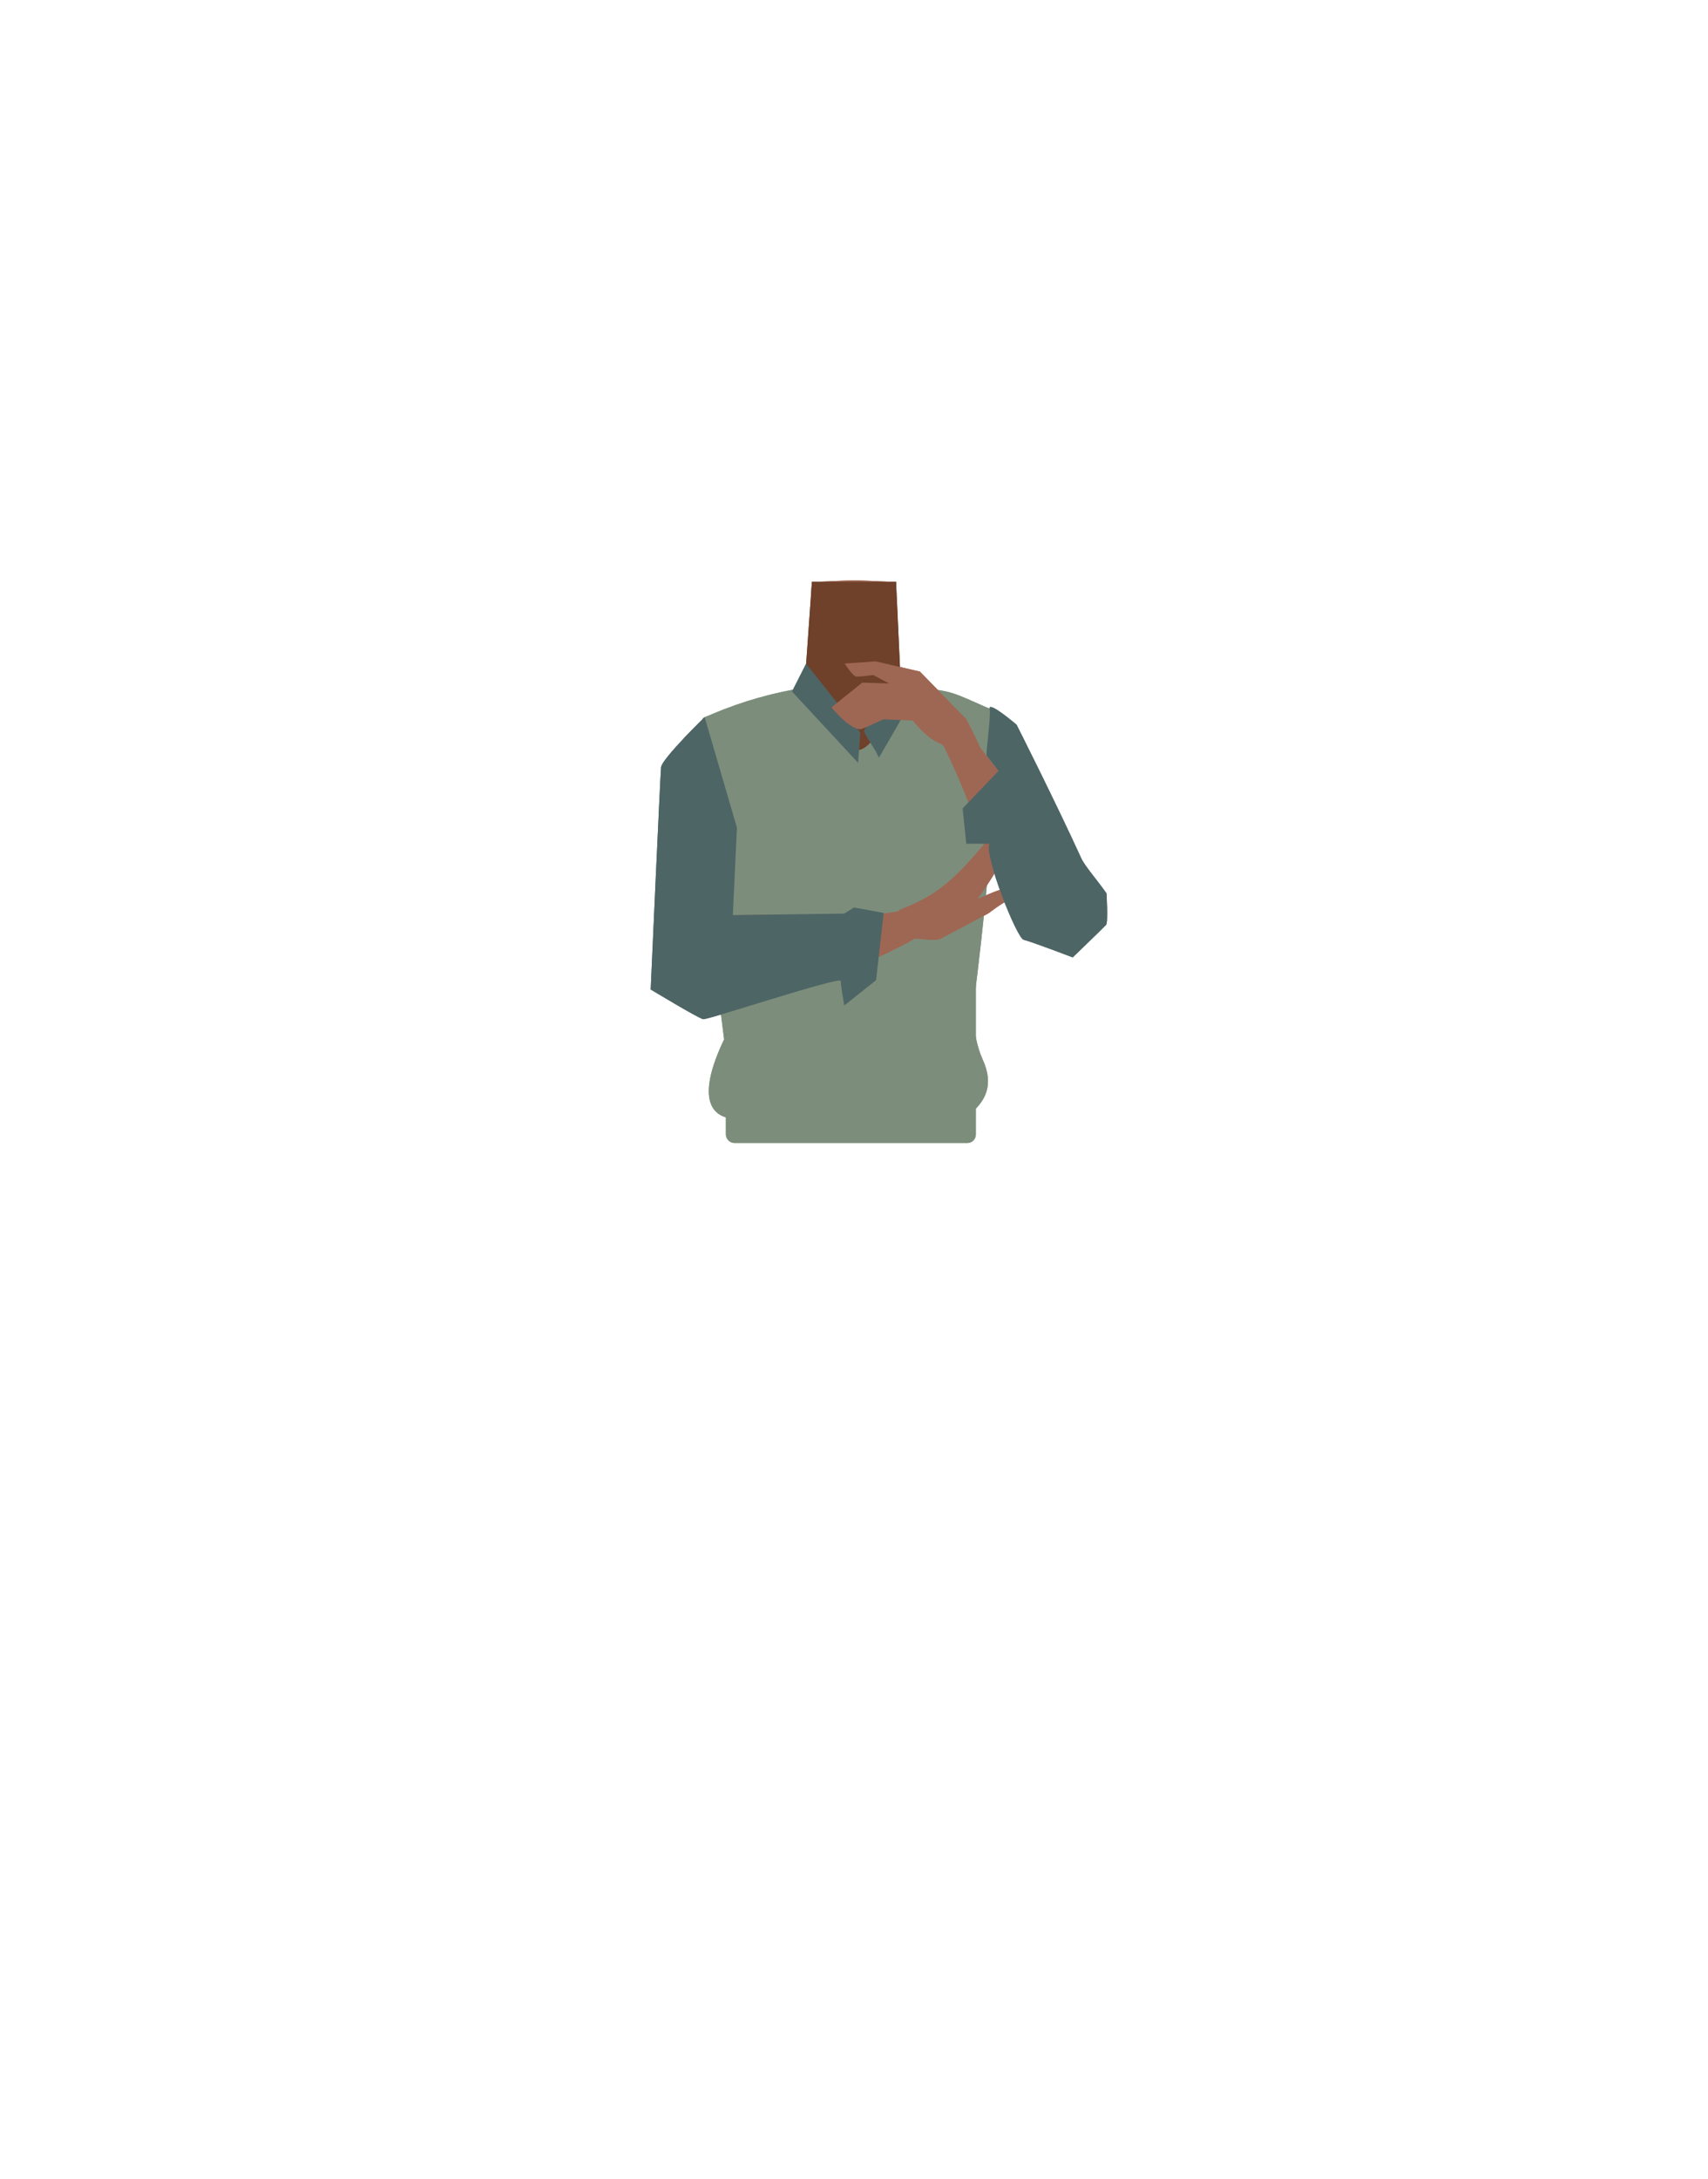 <?xml version="1.0" encoding="utf-8"?>
<!-- Generator: Adobe Illustrator 26.0.1, SVG Export Plug-In . SVG Version: 6.00 Build 0)  -->
<svg version="1.1" id="Calque_1" xmlns="http://www.w3.org/2000/svg" xmlns:xlink="http://www.w3.org/1999/xlink" x="0px" y="0px"
	 viewBox="0 0 788 1005" style="enable-background:new 0 0 788 1005;" xml:space="preserve">
<style type="text/css">
	.st0{fill:#9E6754;}
	.st1{fill:#6F412A;}
	.st2{fill:#7C8E7B;}
	.st3{fill:#423632;}
	.st4{fill:#4E6566;}
</style>
<g id="Calque_9">
	<path class="st0" d="M421,339.2c0,19.8,12.9,25.2,19.5,32.2c10.5,11.1,21.4,39.3,29.4,51.9c3.8,5.9,14.9,18.5,24.9,13.3l0,0
		c12.6-7.3,5.6-23.3,2.5-29.4c-6.1-12.3-26.6-65.7-40.1-76.7c0,0-13.1-11.9-25.3-7.7C424.1,325.6,421,331.1,421,339.2L421,339.2z"/>
	<path class="st0" d="M394,418.6c-5.5-3.6-8-0.6-13.7,2.5c-9.8,5.4-15.8,23.7-26.7,26.2c-3.9,0.9-1-16.3-2-22.5
		c-1.5-9.3-9.2-26.3-20.1-35.6c-9.2-7.9-14.1-3.6-18.1-16.2c-7-22,6.1-38.6,16-42.5c15.2-5.9,37.1-5.1,43.5-14.2l0.9-27.7l0.7-20.2
		l18.3-0.8h2.2l18.3,0.8l0.7,20.2l0.9,27.7c6.4,9.1,36,3.7,48.3,14.4c2.6,2.3,15.8,17.4,43.5,91.1c4.7,12.4-41-40.5-50.3-32.6
		c-10.9,9.3-6.9,27.5-8.4,36.9c-1,6.2-9.9,22.2-13.7,21.3c-10.8-2.5-16.9-20.9-26.7-26.2C402,418,399.5,415,394,418.6"/>
	<path class="st1" d="M370.8,322c0,0,36.7,44.4,46.1,22.2l-3.5-75.9h-38.8L370.8,322z"/>
	<path class="st2" d="M443.2,500.7c6.5-28,22.2-170,13.5-173.8c-18.1-8-16.8-7.9-32.2-9.8c-11.1-1.3-18.7,28-28.8,28.9
		c-6.3,0.6-24-29.1-29.6-28c-14.4,2.7-28.5,7.1-41.8,13.2c-3.7,19.2,7.2,144.8,13.8,172.6c6.9,29.1,55.7-3.6,55.7-3.6
		S436.4,530,443.2,500.7z"/>
	<path class="st0" d="M343.3,344.3c8.6,17.8-0.5,28.2-3.3,37.4c-4.5,14.5-1.9,44.6-3.4,59.4c-0.7,7-5.2,23.1-16.4,22.8l0,0
		c-14.4-1.1-15.2-18.5-15.1-25.3c0.1-13.7-0.8-73.7,6.4-89.4c0,0,2.2-13.2,14.9-14.7C334.5,333.4,339.7,337,343.3,344.3L343.3,344.3
		z"/>
	<path class="st0" d="M305.5,453.8c-0.4-16.5,5.2-26,12.4-29.4c10.3-4.9,76.1-0.6,93.8-3.7c10-1.8,15.3-3,16.9,2.9
		c1.5,5.3-7.8,10.1-11.5,12c-34.1,18-59.9,20.7-88.8,21.9C309.5,458.1,305.6,457.6,305.5,453.8z"/>
	<path class="st0" d="M456,421.2c4.3-3.3,8.9-6.2,13.7-8.6c0,0-4.2-2.7-6.8-2.6c-2.1,0.1-11.7,4.5-11.7,4.5l0,0
		c16.3-23.9,25.2-43.4,26.1-46.2c0.7-2-1.6-8.1-1.6-8.1s-16.3,22.6-21.3,28.6c-16.9,20.5-25.4,25.1-39.2,30.7
		c-2.4,1-1.1,15,4.1,13.4c1.8-0.6,11.9,1.5,14.8,0C445.6,426.8,455.7,421.4,456,421.2z"/>
	<rect x="334.9" y="476.8" class="st3" width="109.2" height="23.4"/>
	<path class="st0" d="M501.5,432.1c9.2-6.6,4.5-16.8-0.8-25c-3.8-5.8-45.8-58.7-57-73.2c-6.4-8.2-9.5-12.7-14.6-9.3
		c-4.6,3.1,4.3,15.5,6.1,19.2c19.7,39.6,20.1,62.3,41.1,83C490.1,440.3,498.4,434.4,501.5,432.1z"/>
	<path class="st2" d="M331.5,389.2c0,0-3-23.4-6.4-58.5l24.3-8.7l27.4,49L331.5,389.2z"/>
	<path class="st4" d="M460.7,355.5l-16.6,17.3l1.7,16.3h10.7c-2.6,5.2,12.6,43.6,15.8,44.3s22.6,8.1,22.6,8.1s11.9-11.4,15.4-15
		c1-1,0.2-14.5,0.2-14.5c-3.7-5.4-10-12.6-11.6-16.1c-12.3-26.9-29.9-61.7-29.9-61.7s-13-11.1-12.4-7.4s-1.9,21-1.4,21.7
		L460.7,355.5z"/>
</g>
<g id="Calque_10">
	<path class="st2" d="M334.9,523.1v-49l115.3-26.6v75.7c0,2.1-1.7,3.9-3.9,3.9H338.7C336.6,527,334.9,525.2,334.9,523.1z"/>
	<path class="st4" d="M365.4,318.9l6.5-12.8c0,0,25,31.4,25,31.7s-1,14-1,14L365.4,318.9z"/>
	<path class="st4" d="M404.1,346.6c0,0-5.8-9.1-5.5-9.7s16.1-27.2,16.1-27.2s7,9.2,7.4,10s-16.6,29.7-16.6,29.7L404.1,346.6z"/>
	<path class="st4" d="M325.1,330.7l14.9,51l-1.9,40.3l51.4-0.7l4.5-2.8l13.7,2.5l-3.5,31l-14.7,11.7c0,0-1.6-8.9-1.6-11.3
		s-61.3,18-63.5,17.6s-24.2-13.7-24.2-13.7s4.4-98.6,4.8-102.5S325.1,330.7,325.1,330.7z"/>
	<path class="st2" d="M338.8,496.8c-3.2,3.8,14.6-15.1,13.3-15.4s-12.1-13.6-16.5-5.1s-16.9,34.8,0,39.2
		c16.9,4.4,107.6,2.2,112.9-2.6s10.5-11.9,4.9-24.2s-3.8-27-8.5-31.9S338.8,496.8,338.8,496.8z"/>
	<path class="st0" d="M389.7,306l14.3-1l20.4,4.7l21.4,21.9c0,0,12.2,22.6,8.9,23.7c-5,1.8-17.9-11.3-21.4-12.6
		c-5.7-2.1-12.2-10.4-12.2-10.4l-13.5-0.6c0,0-9.9,4.6-10.5,4.6c-5.3,0.1-13.5-10.1-13.5-10.1l14.2-11.4l12.4,0.4l-7.3-3.9
		c0,0-7.4,1-8.2,0.6C393.1,311.3,389.7,306,389.7,306z"/>
	<path class="st0" d="M421,339.2c0,19.8,12.9,25.2,19.5,32.2c10.5,11.1,21.4,39.3,29.4,51.9c3.8,5.9,14.9,18.5,24.9,13.3l0,0
		c12.6-7.3,5.6-23.3,2.5-29.4c-6.1-12.3-26.6-65.7-40.1-76.7c0,0-13.1-11.9-25.3-7.7C424.1,325.6,421,331.1,421,339.2L421,339.2z"/>
	<path class="st0" d="M394,418.6c-5.5-3.6-8-0.6-13.7,2.5c-9.8,5.4-15.8,23.7-26.7,26.2c-3.9,0.9-1-16.3-2-22.5
		c-1.5-9.3-9.2-26.3-20.1-35.6c-9.2-7.9-14.1-3.6-18.1-16.2c-7-22,6.1-38.6,16-42.5c15.2-5.9,37.1-5.1,43.5-14.2l0.9-27.7l0.7-20.2
		l18.3-0.8h2.2l18.3,0.8l0.7,20.2l0.9,27.7c6.4,9.1,36,3.7,48.3,14.4c2.6,2.3,15.8,17.4,43.5,91.1c4.7,12.4-41-40.5-50.3-32.6
		c-10.9,9.3-6.9,27.5-8.4,36.9c-1,6.2-9.9,22.2-13.7,21.3c-10.8-2.5-16.9-20.9-26.7-26.2C402,418,399.5,415,394,418.6"/>
	<path class="st1" d="M370.8,322c0,0,36.7,44.4,46.1,22.2l-3.5-75.9h-38.8L370.8,322z"/>
	<path class="st2" d="M443.2,500.7c6.5-28,22.2-170,13.5-173.8c-18.1-8-16.8-7.9-32.2-9.8c-11.1-1.3-18.7,28-28.8,28.9
		c-6.3,0.6-24-29.1-29.6-28c-14.4,2.7-28.5,7.1-41.8,13.2c-3.7,19.2,7.2,144.8,13.8,172.6c6.9,29.1,55.7-3.6,55.7-3.6
		S436.4,530,443.2,500.7z"/>
	<path class="st0" d="M343.3,344.3c8.6,17.8-0.5,28.2-3.3,37.4c-4.5,14.5-1.9,44.6-3.4,59.4c-0.7,7-5.2,23.1-16.4,22.8l0,0
		c-14.4-1.1-15.2-18.5-15.1-25.3c0.1-13.7-0.8-73.7,6.4-89.4c0,0,2.2-13.2,14.9-14.7C334.5,333.4,339.7,337,343.3,344.3L343.3,344.3
		z"/>
	<path class="st0" d="M305.5,453.8c-0.4-16.5,5.2-26,12.4-29.4c10.3-4.9,76.1-0.6,93.8-3.7c10-1.8,15.3-3,16.9,2.9
		c1.5,5.3-7.8,10.1-11.5,12c-34.1,18-59.9,20.7-88.8,21.9C309.5,458.1,305.6,457.6,305.5,453.8z"/>
	<path class="st0" d="M456,421.2c4.3-3.3,8.9-6.2,13.7-8.6c0,0-4.2-2.7-6.8-2.6c-2.1,0.1-11.7,4.5-11.7,4.5l0,0
		c16.3-23.9,25.2-43.4,26.1-46.2c0.7-2-1.6-8.1-1.6-8.1s-16.3,22.6-21.3,28.6c-16.9,20.5-25.4,25.1-39.2,30.7
		c-2.4,1-1.1,15,4.1,13.4c1.8-0.6,11.9,1.5,14.8,0C445.6,426.8,455.7,421.4,456,421.2z"/>
	<rect x="334.9" y="476.8" class="st3" width="109.2" height="23.4"/>
	<path class="st0" d="M501.5,432.1c9.2-6.6,4.5-16.8-0.8-25c-3.8-5.8-45.8-58.7-57-73.2c-6.4-8.2-9.5-12.7-14.6-9.3
		c-4.6,3.1,4.3,15.5,6.1,19.2c19.7,39.6,20.1,62.3,41.1,83C490.1,440.3,498.4,434.4,501.5,432.1z"/>
	<path class="st2" d="M331.5,389.2c0,0-3-23.4-6.4-58.5l24.3-8.7l27.4,49L331.5,389.2z"/>
	<path class="st4" d="M460.7,355.5l-16.6,17.3l1.7,16.3h10.7c-2.6,5.2,12.6,43.6,15.8,44.3s22.6,8.1,22.6,8.1s11.9-11.4,15.4-15
		c1-1,0.2-14.5,0.2-14.5c-3.7-5.4-10-12.6-11.6-16.1c-12.3-26.9-29.9-61.7-29.9-61.7s-13-11.1-12.4-7.4s-1.9,21-1.4,21.7
		L460.7,355.5z"/>
	<path class="st2" d="M334.9,523.1v-49l115.3-26.6v75.7c0,2.1-1.7,3.9-3.9,3.9H338.7C336.6,527,334.9,525.2,334.9,523.1z"/>
	<path class="st4" d="M365.4,318.9l6.5-12.8c0,0,25,31.4,25,31.7s-1,14-1,14L365.4,318.9z"/>
	<path class="st4" d="M404.1,346.6c0,0-5.8-9.1-5.5-9.7s16.1-27.2,16.1-27.2s7,9.2,7.4,10s-16.6,29.7-16.6,29.7L404.1,346.6z"/>
	<path class="st4" d="M325.1,330.7l14.9,51l-1.9,40.3l51.4-0.7l4.5-2.8l13.7,2.5l-3.5,31l-14.7,11.7c0,0-1.6-8.9-1.6-11.3
		s-61.3,18-63.5,17.6s-24.2-13.7-24.2-13.7s4.4-98.6,4.8-102.5S325.1,330.7,325.1,330.7z"/>
	<path class="st2" d="M338.8,496.8c-3.2,3.8,14.6-15.1,13.3-15.4s-12.1-13.6-16.5-5.1s-16.9,34.8,0,39.2
		c16.9,4.4,107.6,2.2,112.9-2.6s10.5-11.9,4.9-24.2s-3.8-27-8.5-31.9S338.8,496.8,338.8,496.8z"/>
	<path class="st0" d="M389.7,306l14.3-1l20.4,4.7l21.4,21.9c0,0,12.2,22.6,8.9,23.7c-5,1.8-17.9-11.3-21.4-12.6
		c-5.7-2.1-12.2-10.4-12.2-10.4l-13.5-0.6c0,0-9.9,4.6-10.5,4.6c-5.3,0.1-13.5-10.1-13.5-10.1l14.2-11.4l12.4,0.4l-7.3-3.9
		c0,0-7.4,1-8.2,0.6C393.1,311.3,389.7,306,389.7,306z"/>
</g>
</svg>
